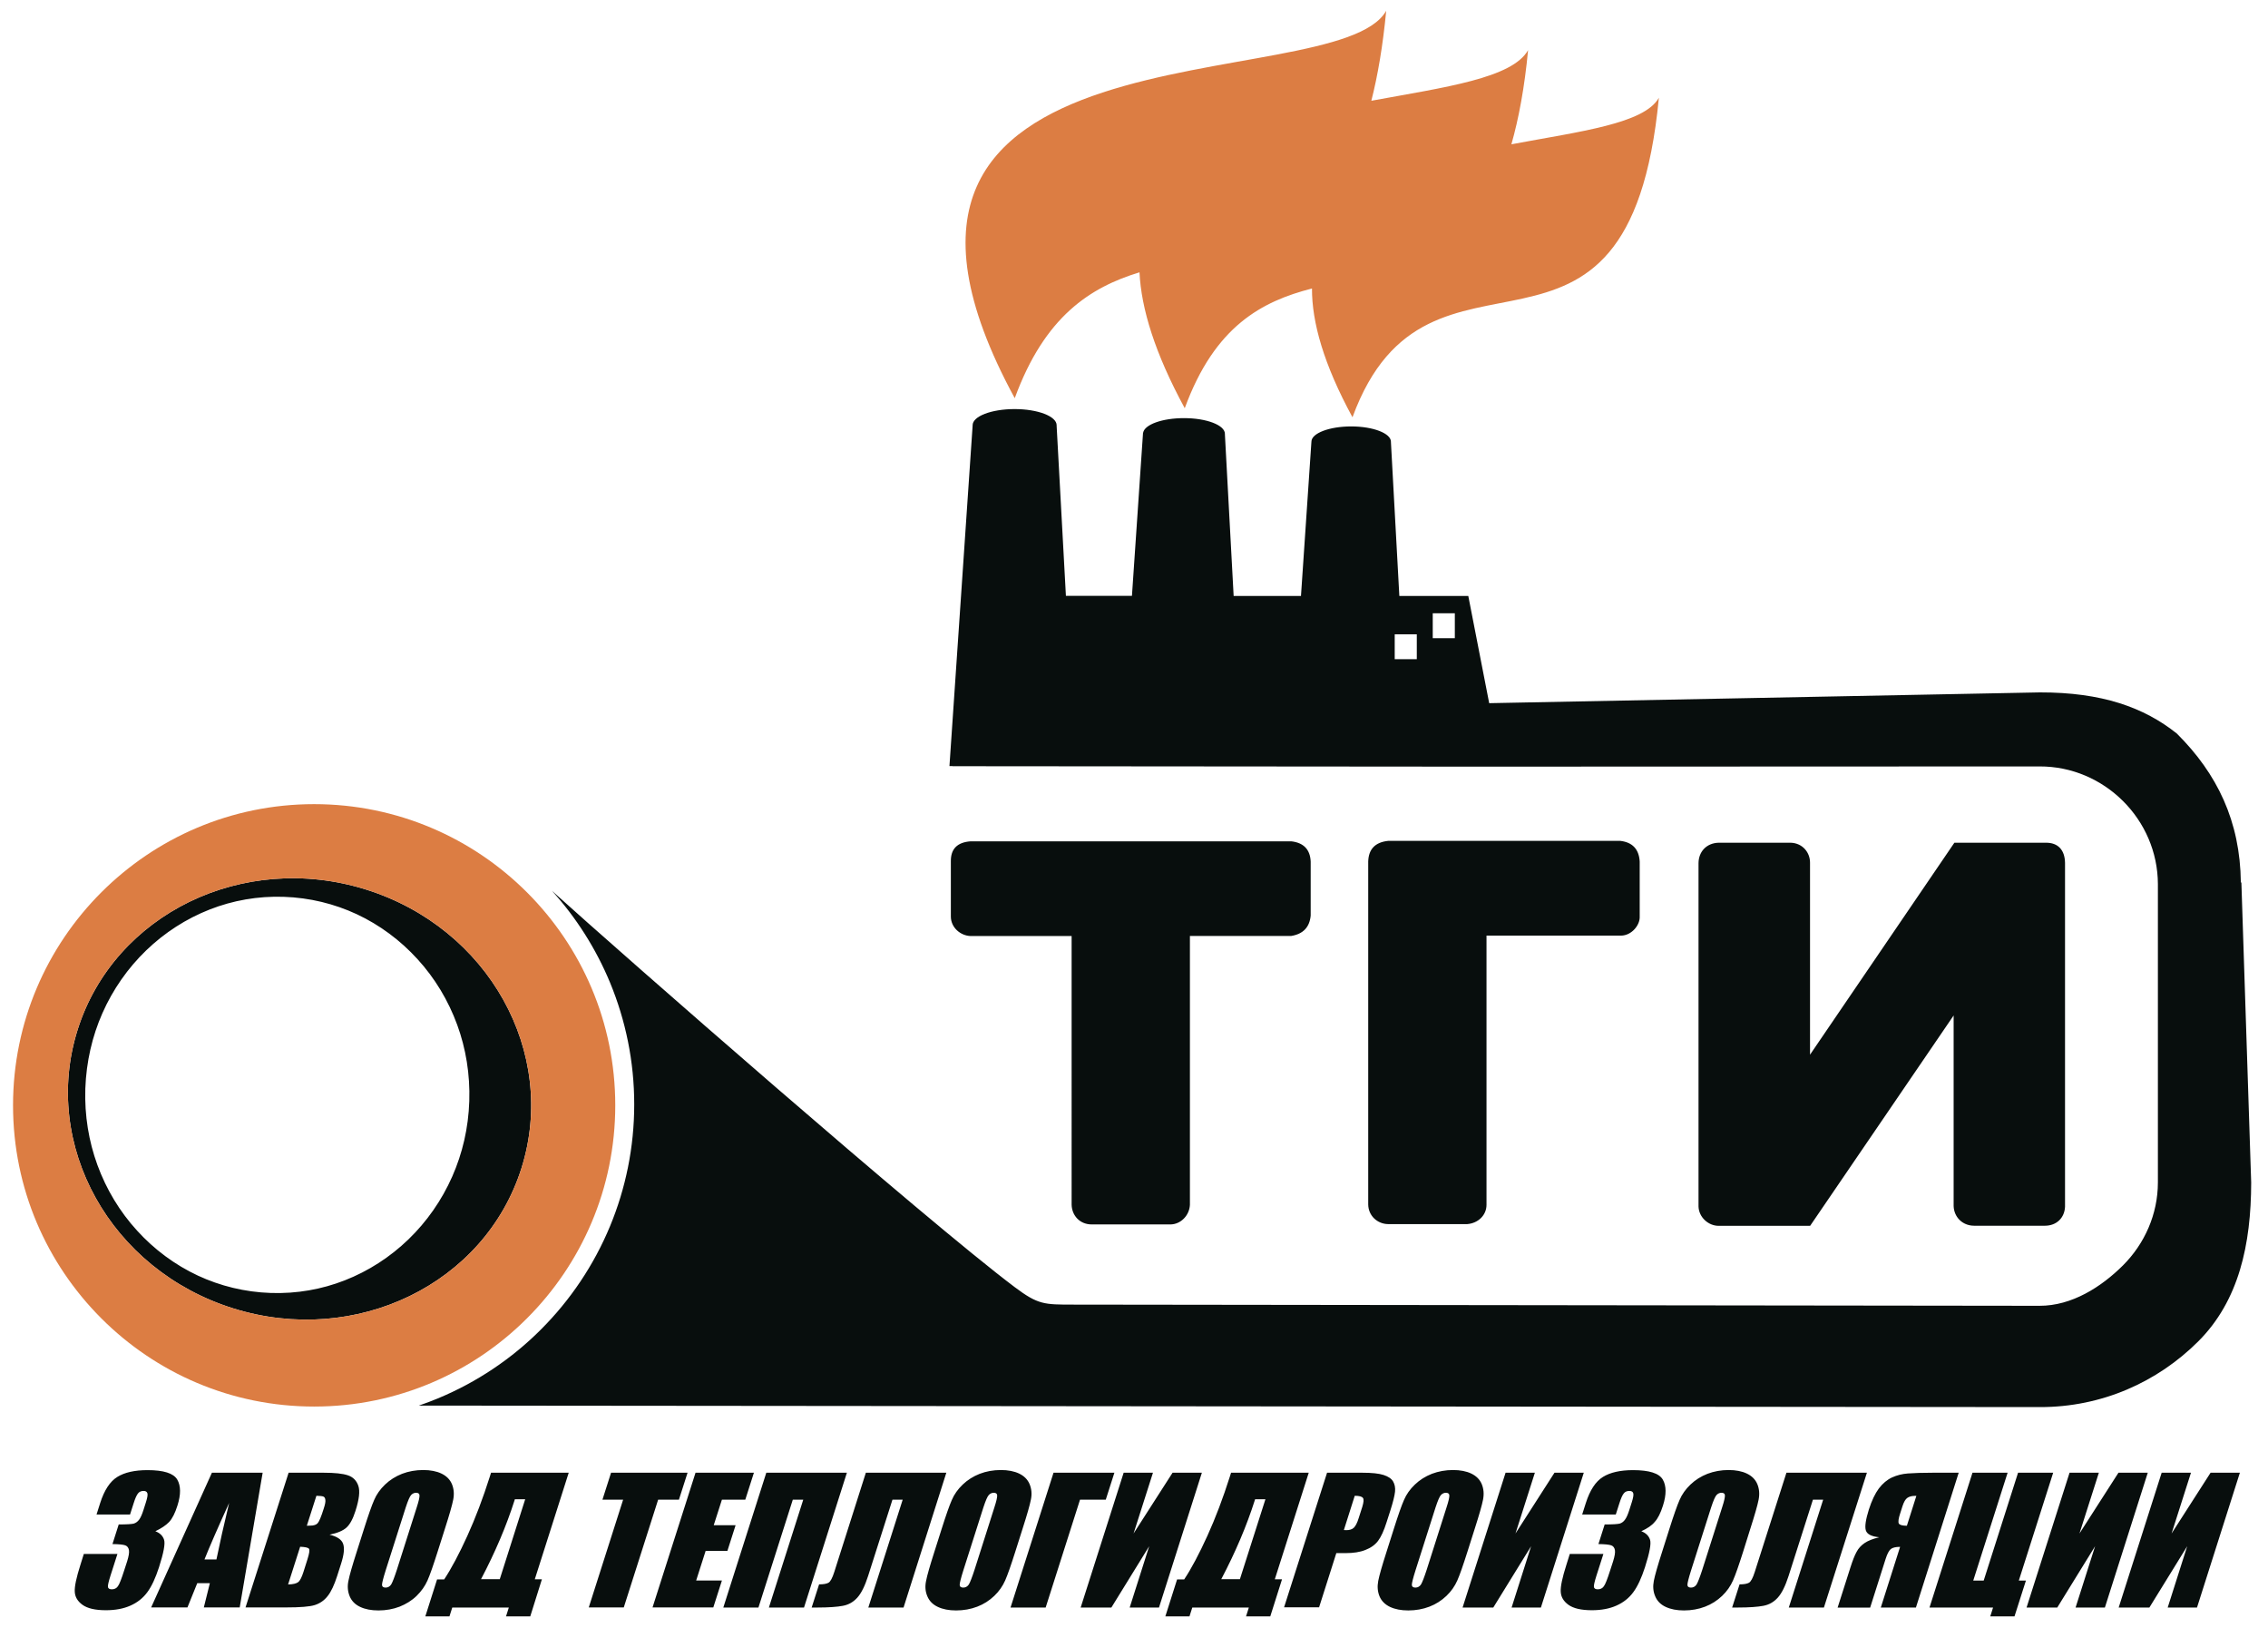 <?xml version="1.0" encoding="utf-8"?>
<!-- Generator: Adobe Illustrator 23.0.1, SVG Export Plug-In . SVG Version: 6.00 Build 0)  -->
<svg version="1.1" id="Слой_1" xmlns="http://www.w3.org/2000/svg" xmlns:xlink="http://www.w3.org/1999/xlink" x="0px" y="0px"
	 viewBox="0 0 210.52 151.04" style="enable-background:new 0 0 210.52 151.04;" xml:space="preserve">
<style type="text/css">
	.st0{fill-rule:evenodd;clip-rule:evenodd;fill:#080E0D;}
	.st1{fill-rule:evenodd;clip-rule:evenodd;fill:#DC7D43;}
</style>
<g>
	<path class="st0" d="M38.02,120.27c-4.84,2.35-10.68,2.92-16.37,1.14c-5.69-1.78-10.15-5.56-12.76-10.24
		c-2.61-4.68-3.38-10.26-1.68-15.63c1.7-5.37,5.54-9.5,10.38-11.86c4.84-2.35,10.68-2.92,16.37-1.14
		c5.69,1.78,10.15,5.56,12.76,10.24c2.61,4.68,3.38,10.26,1.68,15.63S42.86,117.92,38.02,120.27L38.02,120.27z M90.09,78.07h29.77
		c1.14,0.13,1.75,0.75,1.8,1.88v5.01c-0.1,1.08-0.7,1.71-1.8,1.89h-9.41v24.95c-0.05,1.01-0.87,1.81-1.8,1.82h-7.31
		c-1.13,0-1.84-0.84-1.87-1.82V86.86H90.1c-0.96-0.03-1.84-0.8-1.84-1.81v-5.11C88.24,78.77,88.86,78.16,90.09,78.07L90.09,78.07z
		 M128.84,78.03h21.57c1.1,0.13,1.72,0.75,1.79,1.91v5.11c0.04,0.78-0.74,1.76-1.73,1.77h-12.49v24.98c0,0.97-0.78,1.71-1.79,1.79
		h-7.34c-0.99-0.01-1.84-0.77-1.85-1.83l0-31.83C127.04,78.83,127.61,78.16,128.84,78.03L128.84,78.03z M191.68,80.07v31.91
		c-0.05,1.05-0.8,1.75-1.84,1.76h-6.61c-1.1-0.01-1.86-0.83-1.89-1.83V94.23l-13.32,19.52h-8.49c-0.97,0-1.84-0.81-1.87-1.79V80.09
		c0.01-1.05,0.73-1.86,1.87-1.89l6.69,0c1.13,0.04,1.8,0.94,1.79,1.86v17.81l13.4-19.67h8.49
		C191.03,78.19,191.66,78.87,191.68,80.07L191.68,80.07z M38.88,130.43c0.59-0.2,1.17-0.42,1.75-0.66c3.62-1.5,6.88-3.69,9.59-6.41
		c2.72-2.72,4.91-5.97,6.41-9.59c1.44-3.48,2.24-7.3,2.24-11.29c0-3.99-0.8-7.8-2.24-11.29c-1.31-3.16-3.15-6.05-5.4-8.53
		c6.44,5.82,34.65,30.53,42.96,36.78c2.17,1.63,2.73,1.62,5.44,1.62l89.68,0.11v-0.02h0v0.02c3.01,0.01,5.75-1.76,7.75-3.75
		c1.99-1.99,3.24-4.72,3.24-7.71h-0.02v0h0.02V82.04h-0.02v0h0.02c-0.01-3-1.25-5.73-3.24-7.71c-2-1.99-4.74-3.22-7.75-3.21l0,0.02
		h0v-0.02l-52.68,0.02v0L88.41,71.1v-0.01h-0.28l2.15-31.58c0-0.01,0-0.03,0-0.05c0-0.83,1.74-1.5,3.9-1.5c2.15,0,3.9,0.67,3.9,1.5
		c0,0.02,0,0.05,0,0.07l0.86,15.76l6.13,0l1.03-15.14h0.01c0.14-0.76,1.78-1.35,3.79-1.35c2.1,0,3.8,0.65,3.8,1.46
		c0,0.02,0,0.05,0,0.07l0.81,14.97l6.25,0l0.97-14.32l0,0c0.01-0.78,1.66-1.41,3.69-1.41c2.04,0,3.69,0.64,3.69,1.42
		c0,0.02,0,0.04,0,0.05l0.78,14.26l6.4,0l1.94,9.95l51.12-1v-0.02l0-0.18v0.2c5.74-0.01,9.65,1.38,12.71,3.82
		c3.75,3.73,5.88,8.14,5.94,13.82h0.05l0.91,27.84h0.02v0h-0.02c-0.01,5.76-1.14,10.98-4.92,14.75c-3.78,3.77-8.95,6.1-14.69,6.09
		l0,0.02h0v-0.02L38.88,130.43L38.88,130.43z M129.46,58.86h2.05v2.31h-2.05V58.86L129.46,58.86z M132.99,56.91h2.05v2.31h-2.05
		V56.91L132.99,56.91z M14.42,142.09c0.42,0.16,0.69,0.42,0.81,0.79c0.12,0.36-0.04,1.21-0.47,2.55c-0.32,0.99-0.68,1.77-1.08,2.31
		c-0.4,0.55-0.92,0.96-1.57,1.25c-0.65,0.29-1.41,0.43-2.28,0.43c-0.99,0-1.71-0.17-2.17-0.5c-0.46-0.33-0.7-0.74-0.72-1.22
		c-0.03-0.48,0.15-1.32,0.53-2.51l0.31-0.99h3.12l-0.65,2.03c-0.17,0.54-0.25,0.88-0.23,1.03c0.02,0.14,0.14,0.22,0.36,0.22
		c0.24,0,0.43-0.09,0.56-0.28c0.14-0.18,0.33-0.67,0.58-1.45l0.28-0.86c0.15-0.48,0.21-0.83,0.17-1.05
		c-0.04-0.22-0.15-0.37-0.34-0.44c-0.19-0.07-0.58-0.11-1.19-0.12l0.58-1.82c0.74,0,1.21-0.03,1.4-0.08
		c0.19-0.06,0.36-0.18,0.5-0.37c0.14-0.19,0.27-0.49,0.4-0.9l0.22-0.69c0.14-0.44,0.19-0.73,0.14-0.86
		c-0.05-0.14-0.16-0.21-0.35-0.21c-0.22,0-0.39,0.07-0.51,0.22c-0.13,0.15-0.27,0.46-0.42,0.94l-0.33,1.03H8.96l0.34-1.07
		c0.38-1.19,0.91-2,1.59-2.42c0.68-0.42,1.61-0.63,2.81-0.63c1.49,0,2.4,0.29,2.75,0.87c0.34,0.58,0.35,1.39,0.02,2.42
		c-0.22,0.7-0.48,1.21-0.77,1.52C15.4,141.54,14.97,141.83,14.42,142.09L14.42,142.09z M24.38,136.66l-2.13,12.5h-3.33l0.56-2.25
		h-1.17l-0.91,2.25h-3.37l5.64-12.5H24.38L24.38,136.66z M20.09,144.71c0.29-1.42,0.68-3.17,1.18-5.25
		c-1.09,2.39-1.85,4.14-2.29,5.25H20.09L20.09,144.71z M26.79,136.66h3.25c1.02,0,1.78,0.08,2.25,0.24c0.48,0.16,0.8,0.48,0.97,0.97
		c0.17,0.49,0.08,1.27-0.27,2.35c-0.23,0.73-0.51,1.24-0.83,1.53c-0.32,0.29-0.84,0.51-1.57,0.66c0.7,0.17,1.12,0.45,1.26,0.85
		c0.14,0.4,0.08,1-0.18,1.81l-0.37,1.16c-0.27,0.84-0.56,1.47-0.89,1.88c-0.32,0.41-0.72,0.68-1.19,0.83
		c-0.47,0.15-1.36,0.22-2.67,0.22h-3.76L26.79,136.66L26.79,136.66z M29.37,138.8l-0.89,2.78c0.14,0,0.25-0.01,0.33-0.01
		c0.32,0,0.55-0.08,0.68-0.23c0.14-0.16,0.33-0.61,0.56-1.35c0.13-0.39,0.18-0.67,0.15-0.82c-0.02-0.16-0.08-0.26-0.19-0.3
		C29.92,138.83,29.7,138.81,29.37,138.8L29.37,138.8z M27.86,143.53l-1.12,3.5c0.46-0.01,0.78-0.09,0.94-0.22
		c0.17-0.13,0.33-0.45,0.49-0.95l0.37-1.17c0.17-0.54,0.22-0.86,0.14-0.97C28.61,143.61,28.34,143.55,27.86,143.53L27.86,143.53z
		 M40.62,143.99c-0.4,1.26-0.71,2.15-0.94,2.67c-0.23,0.52-0.57,1-1.01,1.43s-0.98,0.76-1.58,1c-0.6,0.23-1.26,0.35-1.96,0.35
		c-0.67,0-1.24-0.11-1.7-0.33c-0.47-0.22-0.79-0.55-0.97-0.98c-0.18-0.44-0.23-0.91-0.12-1.43c0.1-0.52,0.36-1.42,0.77-2.7
		l0.68-2.14c0.4-1.26,0.71-2.15,0.94-2.67c0.22-0.52,0.56-1,1.01-1.43c0.45-0.43,0.97-0.76,1.58-1c0.6-0.23,1.26-0.35,1.96-0.35
		c0.67,0,1.24,0.11,1.7,0.33c0.46,0.22,0.79,0.55,0.97,0.98c0.18,0.44,0.22,0.91,0.12,1.43c-0.1,0.52-0.36,1.42-0.77,2.7
		L40.62,143.99L40.62,143.99z M38.68,139.88c0.19-0.58,0.27-0.95,0.26-1.12c-0.01-0.16-0.12-0.24-0.32-0.24
		c-0.17,0-0.32,0.07-0.45,0.2c-0.13,0.13-0.3,0.52-0.51,1.16l-1.86,5.84c-0.23,0.73-0.34,1.18-0.34,1.34c0,0.17,0.12,0.26,0.33,0.26
		c0.22,0,0.39-0.1,0.52-0.29c0.12-0.2,0.3-0.66,0.54-1.4L38.68,139.88L38.68,139.88z M49.22,149.99h-2.25l0.26-0.82h-5.25
		l-0.26,0.82h-2.24l1.09-3.43h0.66c0.68-1.03,1.39-2.37,2.15-4.04c0.76-1.67,1.45-3.5,2.08-5.48l0.12-0.38h7.21l-3.15,9.89h0.66
		L49.22,149.99L49.22,149.99z M46.39,146.54l2.36-7.42h-0.96l-0.03,0.1c-0.76,2.39-1.8,4.83-3.11,7.32H46.39L46.39,146.54z
		 M63.82,136.66l-0.8,2.5h-1.93l-3.19,10h-3.25l3.19-10h-1.92l0.8-2.5H63.82L63.82,136.66z M64.56,136.66h5.42l-0.8,2.5h-2.17
		l-0.76,2.37h2.03l-0.76,2.38H65.5l-0.88,2.75h2.39l-0.8,2.5h-5.64L64.56,136.66L64.56,136.66z M74.63,149.17h-3.26l3.19-10.01
		h-0.97l-3.19,10.01h-3.26l3.99-12.51h7.48L74.63,149.17L74.63,149.17z M83.87,149.17H80.6l3.19-10.01h-0.95l-2.26,7.08
		c-0.3,0.93-0.63,1.6-1,2.01c-0.37,0.41-0.81,0.66-1.34,0.76c-0.52,0.1-1.32,0.16-2.39,0.16h-0.51l0.69-2.15
		c0.4,0,0.69-0.05,0.87-0.15c0.18-0.1,0.36-0.43,0.54-1l2.93-9.21h7.47L83.87,149.17L83.87,149.17z M94.24,143.99
		c-0.4,1.26-0.71,2.15-0.94,2.67c-0.23,0.52-0.56,1-1.01,1.43s-0.98,0.77-1.58,1c-0.6,0.23-1.26,0.35-1.96,0.35
		c-0.67,0-1.24-0.11-1.7-0.33c-0.47-0.22-0.79-0.55-0.97-0.98c-0.19-0.44-0.23-0.91-0.12-1.43c0.1-0.52,0.36-1.42,0.77-2.7
		l0.68-2.14c0.4-1.26,0.71-2.15,0.94-2.67c0.22-0.52,0.56-1,1.01-1.43c0.45-0.43,0.97-0.76,1.58-1c0.6-0.23,1.26-0.35,1.96-0.35
		c0.67,0,1.24,0.11,1.7,0.33c0.46,0.22,0.79,0.55,0.97,0.98c0.18,0.44,0.23,0.91,0.12,1.43c-0.1,0.52-0.36,1.42-0.77,2.7
		L94.24,143.99L94.24,143.99z M92.3,139.88c0.19-0.58,0.27-0.95,0.26-1.12c-0.01-0.16-0.12-0.24-0.32-0.24
		c-0.17,0-0.32,0.07-0.45,0.2c-0.13,0.13-0.3,0.52-0.51,1.16l-1.86,5.84c-0.23,0.73-0.34,1.18-0.34,1.34c0,0.17,0.12,0.26,0.33,0.26
		c0.22,0,0.39-0.1,0.52-0.29c0.12-0.2,0.3-0.66,0.54-1.4L92.3,139.88L92.3,139.88z M102.64,139.16h-2.39l-3.19,10.01H93.8
		l3.99-12.51h5.65L102.64,139.16L102.64,139.16z M107.58,149.17h-2.72l1.81-5.69l-3.51,5.69h-2.85l3.99-12.51h2.72l-1.8,5.64
		l3.62-5.64h2.72L107.58,149.17L107.58,149.17z M117.91,149.99h-2.25l0.26-0.82h-5.25l-0.26,0.82h-2.24l1.09-3.43h0.66
		c0.68-1.03,1.39-2.37,2.15-4.04c0.76-1.67,1.45-3.5,2.08-5.48l0.12-0.38h7.21l-3.15,9.89h0.67L117.91,149.99L117.91,149.99z
		 M115.09,146.54l2.37-7.42h-0.96l-0.03,0.1c-0.76,2.39-1.8,4.83-3.11,7.32H115.09L115.09,146.54z M123.18,136.66h3.27
		c0.89,0,1.55,0.07,1.98,0.21c0.43,0.14,0.73,0.34,0.88,0.6c0.15,0.26,0.22,0.58,0.18,0.95c-0.04,0.37-0.18,0.95-0.43,1.73
		l-0.35,1.09c-0.25,0.8-0.52,1.38-0.8,1.75c-0.28,0.37-0.68,0.65-1.18,0.84c-0.5,0.2-1.11,0.29-1.82,0.29h-0.87l-1.6,5.03h-3.25
		L123.18,136.66L123.18,136.66z M125.75,138.8l-1.01,3.18c0.09,0,0.17,0.01,0.23,0.01c0.3,0,0.53-0.07,0.69-0.22
		c0.16-0.15,0.32-0.45,0.46-0.91l0.33-1.03c0.13-0.43,0.16-0.71,0.06-0.83C126.42,138.87,126.17,138.8,125.75,138.8L125.75,138.8z
		 M136.21,143.99c-0.4,1.26-0.71,2.15-0.94,2.67c-0.23,0.52-0.56,1-1.01,1.43c-0.45,0.43-0.98,0.77-1.58,1
		c-0.6,0.23-1.26,0.35-1.96,0.35c-0.67,0-1.23-0.11-1.7-0.33c-0.46-0.22-0.79-0.55-0.97-0.98c-0.18-0.44-0.22-0.91-0.12-1.43
		c0.1-0.52,0.36-1.42,0.77-2.7l0.68-2.14c0.4-1.26,0.71-2.15,0.94-2.67c0.22-0.52,0.56-1,1.01-1.43c0.45-0.43,0.97-0.76,1.58-1
		c0.61-0.23,1.26-0.35,1.96-0.35c0.67,0,1.24,0.11,1.7,0.33c0.46,0.22,0.79,0.55,0.97,0.98c0.18,0.44,0.22,0.91,0.12,1.43
		c-0.1,0.52-0.36,1.42-0.77,2.7L136.21,143.99L136.21,143.99z M134.27,139.88c0.19-0.58,0.27-0.95,0.26-1.12
		c-0.01-0.16-0.12-0.24-0.32-0.24c-0.17,0-0.32,0.07-0.45,0.2c-0.13,0.13-0.3,0.52-0.51,1.16l-1.86,5.84
		c-0.23,0.73-0.34,1.18-0.34,1.34c0,0.17,0.12,0.26,0.33,0.26c0.22,0,0.39-0.1,0.52-0.29c0.12-0.2,0.3-0.66,0.54-1.4L134.27,139.88
		L134.27,139.88z M143.03,149.17h-2.72l1.81-5.69l-3.51,5.69h-2.85l3.99-12.51h2.72l-1.8,5.64l3.62-5.64h2.72L143.03,149.17
		L143.03,149.17z M152.35,142.09c0.42,0.16,0.69,0.42,0.81,0.79c0.12,0.36-0.04,1.21-0.47,2.55c-0.32,0.99-0.68,1.77-1.08,2.31
		c-0.4,0.55-0.92,0.96-1.57,1.25c-0.65,0.29-1.41,0.43-2.28,0.43c-0.99,0-1.71-0.17-2.17-0.5c-0.46-0.33-0.7-0.74-0.72-1.22
		c-0.03-0.48,0.15-1.32,0.53-2.51l0.31-0.99h3.12l-0.65,2.03c-0.17,0.54-0.25,0.88-0.23,1.03c0.02,0.14,0.14,0.22,0.36,0.22
		c0.24,0,0.43-0.09,0.56-0.28c0.14-0.18,0.33-0.67,0.58-1.45l0.28-0.86c0.15-0.48,0.21-0.83,0.17-1.05
		c-0.04-0.22-0.15-0.37-0.34-0.44c-0.19-0.07-0.59-0.11-1.19-0.12l0.58-1.82c0.74,0,1.21-0.03,1.4-0.08
		c0.19-0.06,0.36-0.18,0.49-0.37c0.14-0.19,0.27-0.49,0.4-0.9l0.22-0.69c0.14-0.44,0.19-0.73,0.14-0.86
		c-0.04-0.14-0.16-0.21-0.36-0.21c-0.22,0-0.39,0.07-0.51,0.22c-0.13,0.15-0.27,0.46-0.42,0.94l-0.33,1.03h-3.12l0.34-1.07
		c0.38-1.19,0.91-2,1.59-2.42c0.68-0.42,1.61-0.63,2.8-0.63c1.49,0,2.41,0.29,2.75,0.87c0.34,0.58,0.35,1.39,0.02,2.42
		c-0.22,0.7-0.48,1.21-0.77,1.52C153.34,141.54,152.92,141.83,152.35,142.09L152.35,142.09z M161.8,143.99
		c-0.4,1.26-0.71,2.15-0.94,2.67c-0.23,0.52-0.56,1-1.01,1.43s-0.98,0.77-1.58,1c-0.6,0.23-1.26,0.35-1.96,0.35
		c-0.67,0-1.23-0.11-1.7-0.33c-0.47-0.22-0.79-0.55-0.97-0.98c-0.19-0.44-0.23-0.91-0.13-1.43c0.1-0.52,0.36-1.42,0.77-2.7
		l0.68-2.14c0.4-1.26,0.71-2.15,0.94-2.67c0.22-0.52,0.56-1,1.01-1.43c0.45-0.43,0.97-0.76,1.58-1c0.61-0.23,1.26-0.35,1.96-0.35
		c0.67,0,1.24,0.11,1.7,0.33c0.46,0.22,0.79,0.55,0.97,0.98c0.18,0.44,0.22,0.91,0.12,1.43c-0.1,0.52-0.36,1.42-0.77,2.7
		L161.8,143.99L161.8,143.99z M159.85,139.88c0.19-0.58,0.27-0.95,0.26-1.12c-0.01-0.16-0.12-0.24-0.32-0.24
		c-0.17,0-0.32,0.07-0.45,0.2c-0.13,0.13-0.3,0.52-0.51,1.16l-1.86,5.84c-0.23,0.73-0.34,1.18-0.34,1.34c0,0.17,0.12,0.26,0.33,0.26
		c0.22,0,0.39-0.1,0.52-0.29c0.12-0.2,0.3-0.66,0.54-1.4L159.85,139.88L159.85,139.88z M169.3,149.17h-3.26l3.19-10.01h-0.95
		l-2.26,7.08c-0.3,0.93-0.63,1.6-1,2.01c-0.37,0.41-0.81,0.66-1.34,0.76c-0.52,0.1-1.32,0.16-2.39,0.16h-0.51l0.69-2.15
		c0.4,0,0.69-0.05,0.87-0.15c0.18-0.1,0.36-0.43,0.54-1l2.94-9.21h7.47L169.3,149.17L169.3,149.17z M177.84,149.17h-3.26l1.79-5.63
		c-0.41,0-0.7,0.07-0.87,0.21c-0.16,0.14-0.32,0.43-0.47,0.9l-1.44,4.53h-3.02l1.19-3.73c0.2-0.63,0.39-1.12,0.57-1.44
		c0.17-0.33,0.42-0.6,0.74-0.82c0.32-0.22,0.78-0.4,1.37-0.54c-0.72-0.07-1.14-0.28-1.25-0.64c-0.11-0.36-0.01-1,0.28-1.93
		c0.27-0.84,0.58-1.49,0.93-1.96c0.36-0.47,0.77-0.81,1.22-1.02c0.46-0.21,0.95-0.33,1.47-0.37c0.52-0.04,1.33-0.07,2.41-0.07
		l2.31,0L177.84,149.17L177.84,149.17z M177,141.58l0.88-2.77h-0.15c-0.27,0-0.5,0.06-0.68,0.18c-0.18,0.12-0.33,0.38-0.46,0.78
		l-0.22,0.69c-0.15,0.46-0.19,0.77-0.12,0.91C176.33,141.51,176.58,141.58,177,141.58L177,141.58z M186.99,149.99h-2.25l0.26-0.82
		h-5.9l3.99-12.51h3.26l-3.19,10.01h0.97l3.19-10.01h3.26l-3.19,10.01h0.66L186.99,149.99L186.99,149.99z M195.38,149.17h-2.72
		l1.81-5.69l-3.51,5.69h-2.85l3.99-12.51h2.72l-1.8,5.64l3.62-5.64h2.72L195.38,149.17L195.38,149.17z M203.93,149.17h-2.72
		l1.81-5.69l-3.51,5.69h-2.85l3.99-12.51h2.72l-1.8,5.64l3.62-5.64h2.72L203.93,149.17L203.93,149.17z M32,118.81
		c2.2-0.86,4.21-2.16,5.91-3.8c1.7-1.64,3.09-3.62,4.07-5.84c0.94-2.13,1.5-4.49,1.58-6.99c0.08-2.5-0.32-4.89-1.12-7.08
		c-0.83-2.27-2.08-4.34-3.68-6.09c-1.59-1.75-3.51-3.18-5.65-4.18c-2.07-0.96-4.35-1.53-6.77-1.61c-2.42-0.08-4.74,0.34-6.86,1.17
		c-2.2,0.86-4.21,2.16-5.91,3.8c-1.7,1.64-3.09,3.62-4.07,5.84c-0.94,2.13-1.49,4.49-1.58,6.99c-0.08,2.5,0.32,4.89,1.12,7.08
		c0.83,2.27,2.08,4.34,3.68,6.09c1.59,1.75,3.51,3.18,5.65,4.18c2.07,0.96,4.35,1.53,6.77,1.61C27.56,120.06,29.88,119.64,32,118.81
		L32,118.81z"/>
	<path class="st1" d="M29.16,130.52c7.72,0,14.7-3.13,19.76-8.19c5.06-5.06,8.19-12.05,8.19-19.76c0-7.72-3.13-14.7-8.19-19.76
		s-12.05-8.19-19.76-8.19c-7.72,0-14.7,3.13-19.76,8.19c-5.06,5.06-8.19,12.05-8.19,19.76c0,7.72,3.13,14.7,8.19,19.76
		C14.45,127.39,21.44,130.52,29.16,130.52L29.16,130.52z M128.67,1c-0.31,3.24-0.78,6-1.38,8.35c6.87-1.26,13.08-2.09,14.55-4.7
		c-0.33,3.48-0.87,6.36-1.55,8.74c6.41-1.2,12.34-1.91,13.69-4.32c-2.82,29.5-21.36,10.29-28.44,29.65
		c-2.67-4.91-3.77-8.81-3.76-11.95c-4.64,1.19-9.02,3.48-11.81,11.11c-2.77-5.1-4.04-9.24-4.2-12.61
		c-4.57,1.39-8.8,4.08-11.58,11.68C74.62,0.94,123.99,9.31,128.67,1L128.67,1z M38.02,120.27c-4.84,2.35-10.68,2.92-16.37,1.14
		c-5.69-1.78-10.15-5.56-12.76-10.24c-2.61-4.68-3.38-10.26-1.68-15.63c1.7-5.37,5.54-9.5,10.38-11.86
		c4.84-2.35,10.68-2.92,16.37-1.14c5.69,1.78,10.15,5.56,12.76,10.24c2.61,4.68,3.38,10.26,1.68,15.63S42.86,117.92,38.02,120.27
		L38.02,120.27z"/>
</g>
</svg>

